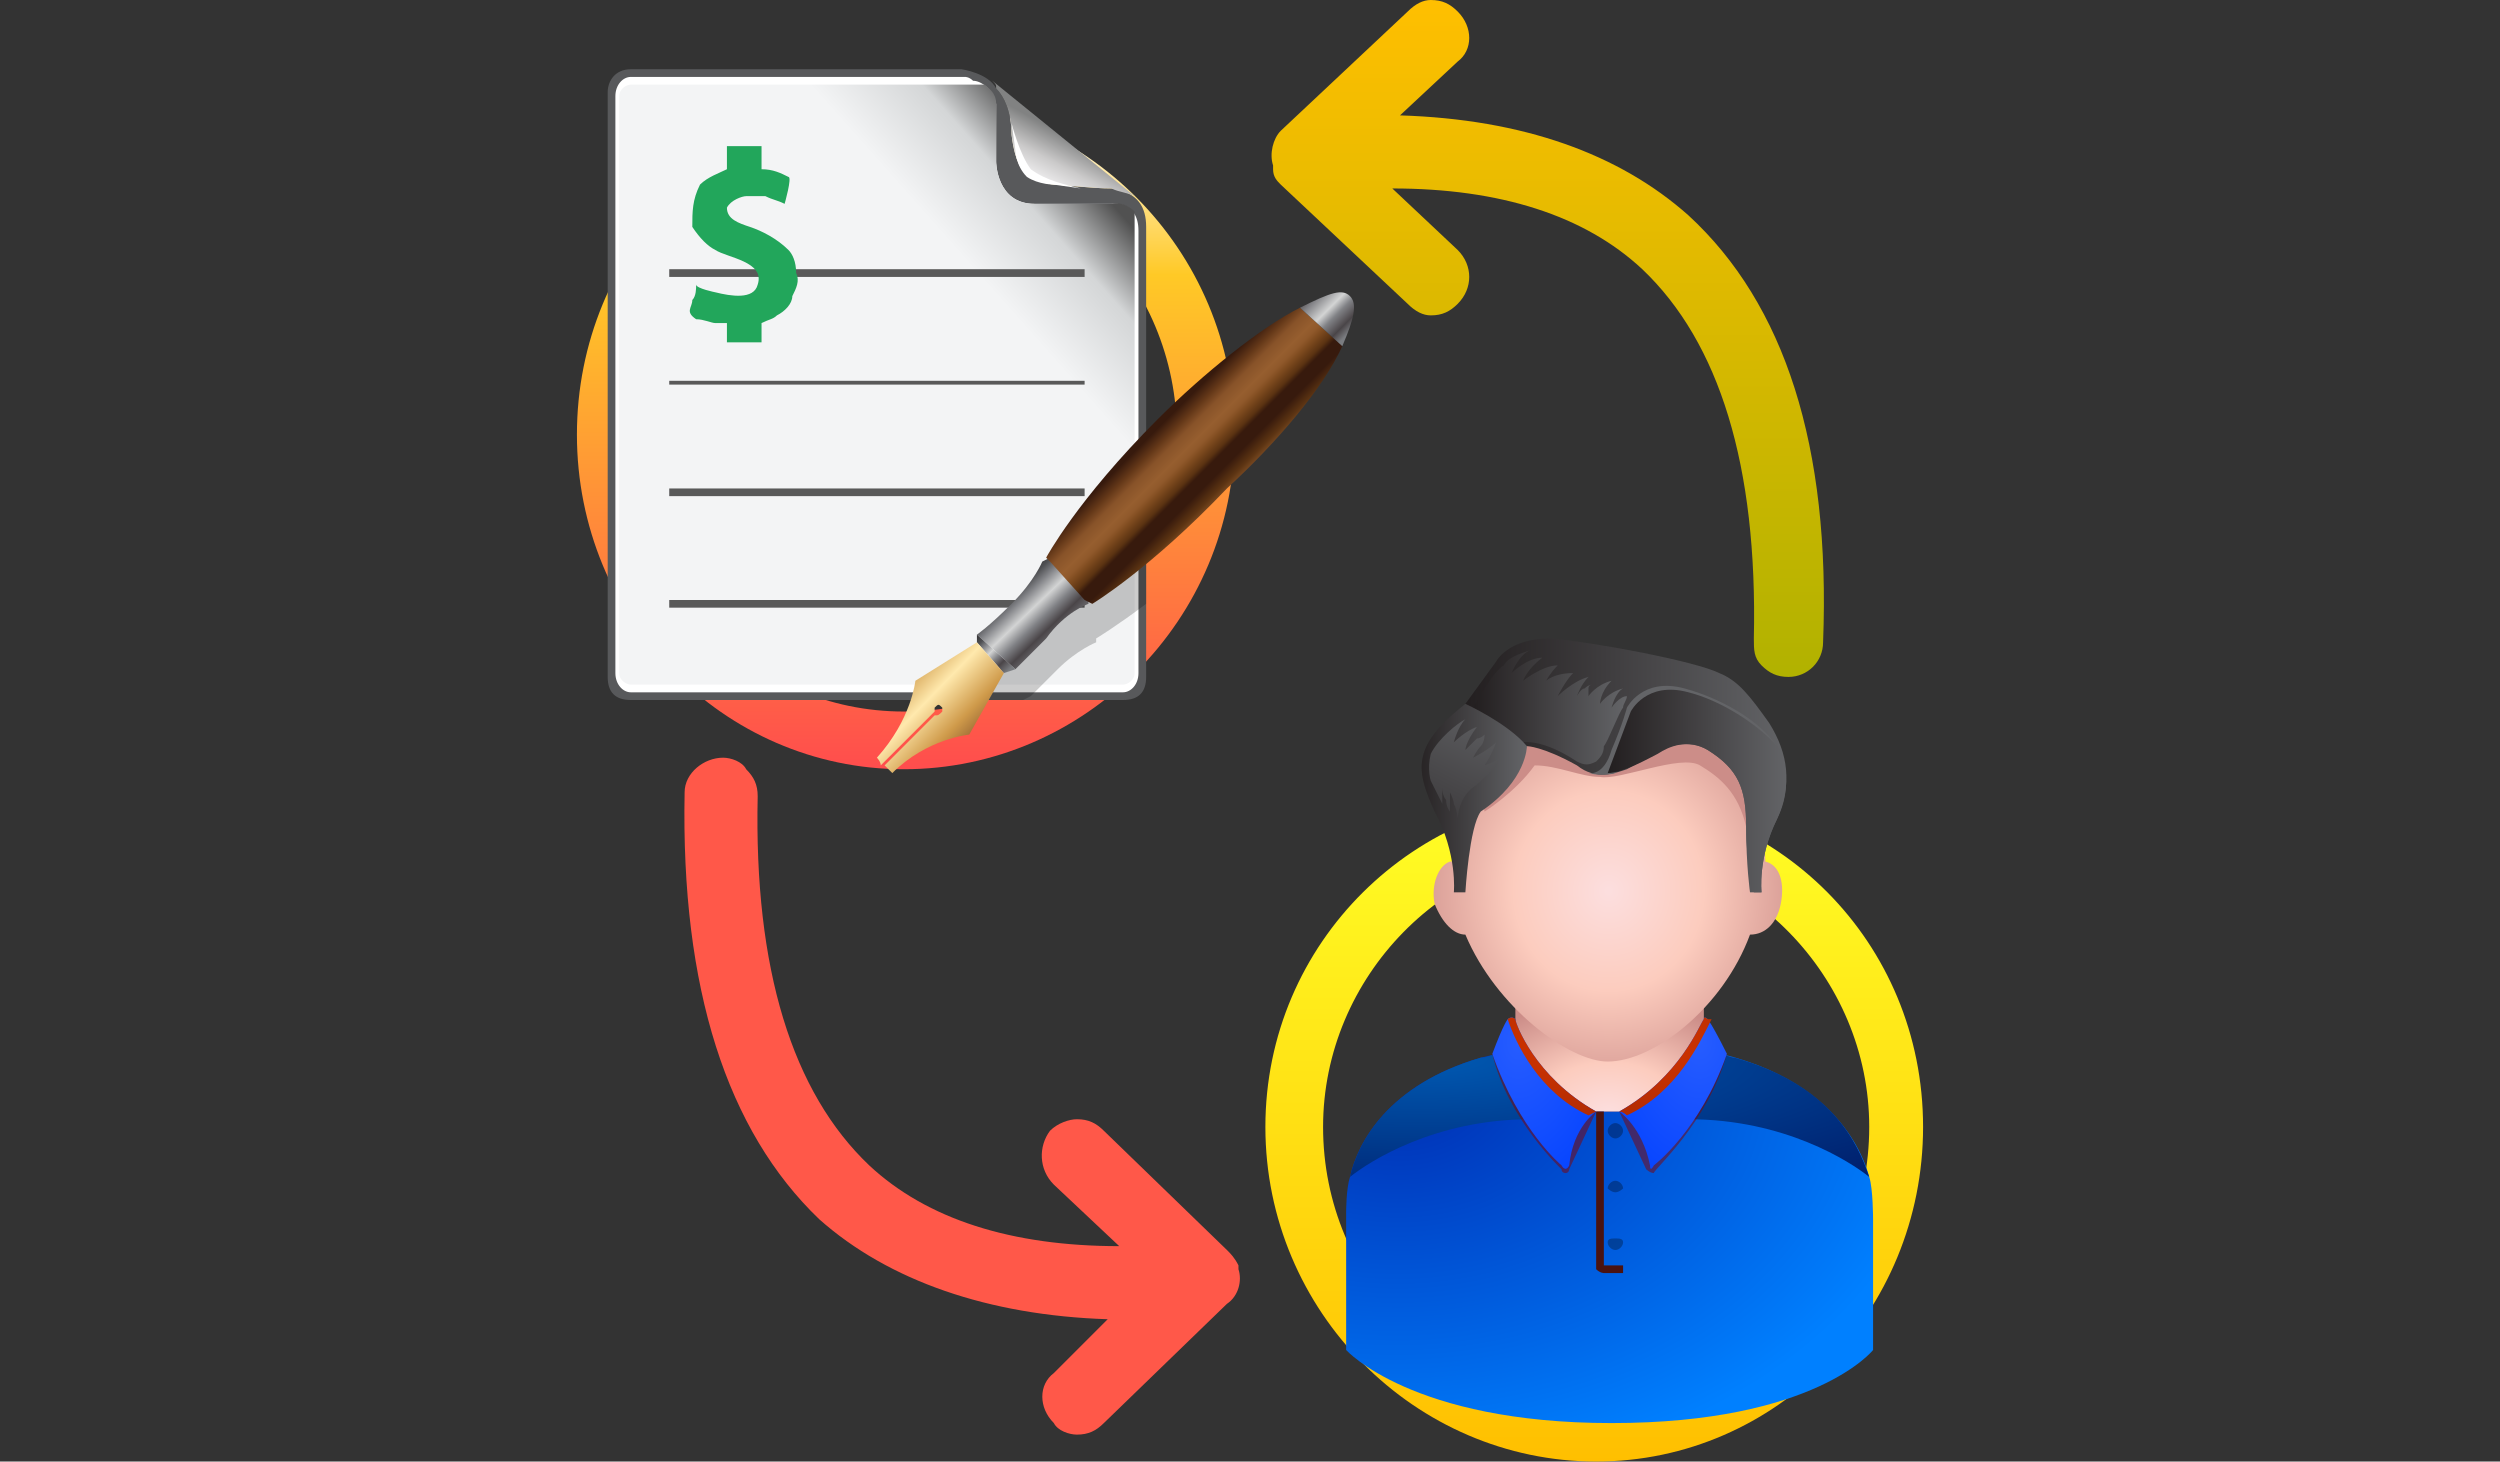 <?xml version="1.0" standalone="no"?>

<svg viewBox="0 0 65 38" style="background-color:#ffffff00" version="1.1" xmlns="http://www.w3.org/2000/svg" xmlns:xlink="http://www.w3.org/1999/xlink" xml:space="preserve" x="0px" y="0px" width="100%" height="100%">
	<rect x="0" y="0" width="65" height="38" fill="#333333" stroke="none"/>
	<defs>
		<linearGradient id="gradient1" x1="50%" y1="0%" x2="50%" y2="100%">
			<stop stop-color="#ffbf00" stop-opacity="1" offset="0%"/>
			<stop stop-color="#b2b200" stop-opacity="1" offset="98.9%"/>
			<stop stop-color="#b2b200" stop-opacity="1" offset="100%"/>
		</linearGradient>
		<linearGradient id="gradient2" x1="50%" y1="0%" x2="50%" y2="100%">
			<stop stop-color="#ffff26" stop-opacity="1" offset="0%"/>
			<stop stop-color="#ffbf00" stop-opacity="1" offset="100%"/>
		</linearGradient>
		<radialGradient id="gradient3" cx="9.9%" cy="11.3%" r="104.8%">
			<stop stop-color="#002db2" stop-opacity="1" offset="0.6%"/>
			<stop stop-color="#0080ff" stop-opacity="1" offset="98.9%"/>
		</radialGradient>
		<radialGradient id="gradient4" cx="13.8%" cy="3.5%" r="139.5%">
			<stop stop-color="#0059b2" stop-opacity="1" offset="0.6%"/>
			<stop stop-color="#001a66" stop-opacity="1" offset="98.9%"/>
		</radialGradient>
		<radialGradient id="gradient5" cx="49.5%" cy="101.5%" r="86.9%">
			<stop stop-color="#fcdede" stop-opacity="1" offset="1%"/>
			<stop stop-color="#fcccbe" stop-opacity="1" offset="44%"/>
			<stop stop-color="#cc8d88" stop-opacity="1" offset="99%"/>
		</radialGradient>
		<radialGradient id="gradient6" cx="25.1%" cy="16.7%" r="117.5%">
			<stop stop-color="#265cff" stop-opacity="1" offset="0.6%"/>
			<stop stop-color="#0040ff" stop-opacity="1" offset="98.9%"/>
		</radialGradient>
		<radialGradient id="gradient7" cx="43.8%" cy="21.6%" r="403.3%">
			<stop stop-color="#cf3300" stop-opacity="1" offset="1%"/>
			<stop stop-color="#4a1311" stop-opacity="1" offset="99%"/>
		</radialGradient>
		<radialGradient id="gradient8" cx="74.9%" cy="16.7%" r="117.5%">
			<stop stop-color="#265cff" stop-opacity="1" offset="0.6%"/>
			<stop stop-color="#0040ff" stop-opacity="1" offset="98.9%"/>
		</radialGradient>
		<radialGradient id="gradient9" cx="56.2%" cy="21.6%" r="403.3%">
			<stop stop-color="#cf3300" stop-opacity="1" offset="1%"/>
			<stop stop-color="#4a1311" stop-opacity="1" offset="99%"/>
		</radialGradient>
		<radialGradient id="gradient10" cx="-12312.1%" cy="-2087.2%" r="165.3%">
			<stop stop-color="#cf3300" stop-opacity="1" offset="1%"/>
			<stop stop-color="#4a1311" stop-opacity="1" offset="99%"/>
		</radialGradient>
		<radialGradient id="gradient11" cx="50.3%" cy="54.3%" r="61%">
			<stop stop-color="#fcdede" stop-opacity="1" offset="1%"/>
			<stop stop-color="#fcccbe" stop-opacity="1" offset="44%"/>
			<stop stop-color="#cc8d88" stop-opacity="1" offset="99%"/>
		</radialGradient>
		<radialGradient id="gradient12" cx="52.3%" cy="165.5%" r="77.5%">
			<stop stop-color="#fcdede" stop-opacity="1" offset="1%"/>
			<stop stop-color="#fcccbe" stop-opacity="1" offset="44%"/>
			<stop stop-color="#cc8d88" stop-opacity="1" offset="99%"/>
		</radialGradient>
		<linearGradient id="gradient13" x1="0%" y1="50%" x2="100%" y2="50%">
			<stop stop-color="#231f20" stop-opacity="1" offset="1%"/>
			<stop stop-color="#636467" stop-opacity="1" offset="99%"/>
		</linearGradient>
		<linearGradient id="gradient14" x1="54.9%" y1="-77.5%" x2="52.1%" y2="15.6%">
			<stop stop-color="#231f20" stop-opacity="1" offset="1%"/>
			<stop stop-color="#636467" stop-opacity="1" offset="99%"/>
		</linearGradient>
		<linearGradient id="gradient15" x1="0%" y1="50%" x2="100%" y2="50%">
			<stop stop-color="#231f20" stop-opacity="1" offset="1%"/>
			<stop stop-color="#636467" stop-opacity="1" offset="99%"/>
		</linearGradient>
		<linearGradient id="gradient16" x1="0%" y1="50%" x2="100%" y2="50%">
			<stop stop-color="#231f20" stop-opacity="1" offset="1%"/>
			<stop stop-color="#636467" stop-opacity="1" offset="99%"/>
		</linearGradient>
		<linearGradient id="gradient17" x1="0%" y1="50%" x2="100%" y2="50%">
			<stop stop-color="#231f20" stop-opacity="1" offset="1%"/>
			<stop stop-color="#636467" stop-opacity="1" offset="99%"/>
		</linearGradient>
		<linearGradient id="gradient18" x1="-10.5%" y1="202%" x2="76.6%" y2="-32.6%">
			<stop stop-color="#231f20" stop-opacity="1" offset="1%"/>
			<stop stop-color="#636467" stop-opacity="1" offset="99%"/>
		</linearGradient>
		<linearGradient id="gradient19" x1="50%" y1="0%" x2="50%" y2="100%">
			<stop stop-color="#ffffff" stop-opacity="1" offset="0%"/>
			<stop stop-color="#ffc926" stop-opacity="1" offset="26.1%"/>
			<stop stop-color="#ff4d4d" stop-opacity="1" offset="100%"/>
		</linearGradient>
		<linearGradient id="gradient20" x1="23.5%" y1="90.8%" x2="54.9%" y2="42.3%">
			<stop stop-color="#ebeaeb" stop-opacity="1" offset="1%"/>
			<stop stop-color="#ebeaeb" stop-opacity="1" offset="20%"/>
			<stop stop-color="#cbcaca" stop-opacity="1" offset="48%"/>
			<stop stop-color="#818282" stop-opacity="1" offset="90%"/>
			<stop stop-color="#818282" stop-opacity="1" offset="99%"/>
		</linearGradient>
		<linearGradient id="gradient21" x1="50.2%" y1="49.7%" x2="94%" y2="4.4%">
			<stop stop-color="#f3f4f5" stop-opacity="1" offset="1%"/>
			<stop stop-color="#f3f4f5" stop-opacity="1" offset="42%"/>
			<stop stop-color="#d4d6d7" stop-opacity="1" offset="66%"/>
			<stop stop-color="#515151" stop-opacity="1" offset="84%"/>
		</linearGradient>
		<linearGradient id="gradient22" x1="21.6%" y1="22.3%" x2="77.6%" y2="80.7%">
			<stop stop-color="#2c2929" stop-opacity="1" offset="1%"/>
			<stop stop-color="#4f5053" stop-opacity="1" offset="19%"/>
			<stop stop-color="#808185" stop-opacity="1" offset="29%"/>
			<stop stop-color="#d3d4d4" stop-opacity="1" offset="45%"/>
			<stop stop-color="#808185" stop-opacity="1" offset="60%"/>
			<stop stop-color="#4a4548" stop-opacity="1" offset="73%"/>
			<stop stop-color="#7a7c80" stop-opacity="1" offset="92%"/>
			<stop stop-color="#7a7c80" stop-opacity="1" offset="99%"/>
		</linearGradient>
		<linearGradient id="gradient23" x1="-10%" y1="1.9%" x2="90%" y2="101.9%">
			<stop stop-color="#2c2929" stop-opacity="1" offset="1%"/>
			<stop stop-color="#4f5053" stop-opacity="1" offset="19%"/>
			<stop stop-color="#808185" stop-opacity="1" offset="29%"/>
			<stop stop-color="#d3d4d4" stop-opacity="1" offset="45%"/>
			<stop stop-color="#808185" stop-opacity="1" offset="60%"/>
			<stop stop-color="#4a4548" stop-opacity="1" offset="73%"/>
			<stop stop-color="#7a7c80" stop-opacity="1" offset="92%"/>
			<stop stop-color="#7a7c80" stop-opacity="1" offset="99%"/>
		</linearGradient>
		<linearGradient id="gradient24" x1="-5.8%" y1="-0.2%" x2="84.4%" y2="89.9%">
			<stop stop-color="#683a20" stop-opacity="1" offset="1%"/>
			<stop stop-color="#cf9a4a" stop-opacity="1" offset="29%"/>
			<stop stop-color="#ffe9ad" stop-opacity="1" offset="50%"/>
			<stop stop-color="#cf9a4a" stop-opacity="1" offset="73%"/>
			<stop stop-color="#683a20" stop-opacity="1" offset="99%"/>
		</linearGradient>
		<linearGradient id="gradient25" x1="38.2%" y1="37.7%" x2="63.5%" y2="63%">
			<stop stop-color="#371a0d" stop-opacity="1" offset="1%"/>
			<stop stop-color="#371a0d" stop-opacity="1" offset="5%"/>
			<stop stop-color="#663919" stop-opacity="1" offset="17%"/>
			<stop stop-color="#885329" stop-opacity="1" offset="26%"/>
			<stop stop-color="#965e2f" stop-opacity="1" offset="38%"/>
			<stop stop-color="#90592b" stop-opacity="1" offset="44%"/>
			<stop stop-color="#7d4a1e" stop-opacity="1" offset="50%"/>
			<stop stop-color="#5b3312" stop-opacity="1" offset="59%"/>
			<stop stop-color="#371a0d" stop-opacity="1" offset="64%"/>
			<stop stop-color="#371a0d" stop-opacity="1" offset="75%"/>
			<stop stop-color="#5b3312" stop-opacity="1" offset="86%"/>
			<stop stop-color="#965e2f" stop-opacity="1" offset="99%"/>
		</linearGradient>
		<linearGradient id="gradient26" x1="28%" y1="-1.7%" x2="101.7%" y2="72.1%">
			<stop stop-color="#595354" stop-opacity="1" offset="1%"/>
			<stop stop-color="#808084" stop-opacity="1" offset="13%"/>
			<stop stop-color="#d3d4d4" stop-opacity="1" offset="40%"/>
			<stop stop-color="#808185" stop-opacity="1" offset="56%"/>
			<stop stop-color="#4a4548" stop-opacity="1" offset="77%"/>
			<stop stop-color="#7a7c80" stop-opacity="1" offset="92%"/>
			<stop stop-color="#7a7c80" stop-opacity="1" offset="99%"/>
		</linearGradient>
	</defs>
	<g id="Layer%201">
		<g>
			<path d="M 32.2 33 L 32.2 32.9 C 32.2 32.9 32.2 32.9 32.2 32.9 C 32.1 32.7 32 32.6 31.9 32.5 L 28.7 29.4 C 28.5 29.2 28.3 29.1 28 29.1 C 27.8 29.1 27.5 29.2 27.3 29.4 C 27 29.8 27 30.4 27.4 30.8 L 29.1 32.4 C 26.3 32.4 24.1 31.7 22.6 30.3 C 20.6 28.4 19.6 25.2 19.7 20.7 C 19.7 20.4 19.6 20.2 19.4 20 C 19.3 19.8 19 19.7 18.8 19.7 L 18.8 19.7 C 18.3 19.7 17.8 20.1 17.8 20.6 C 17.7 25.7 18.9 29.4 21.3 31.7 C 23.1 33.3 25.7 34.2 28.8 34.3 L 27.4 35.7 C 27 36 27 36.6 27.4 37 C 27.5 37.2 27.8 37.3 28 37.3 L 28 37.3 C 28.3 37.3 28.5 37.2 28.7 37 L 31.9 33.9 C 32.2 33.7 32.3 33.3 32.2 33 C 32.2 33 32.2 33 32.2 33 Z" fill="#ff5849"/>
			<path d="M 37.2 8.2 C 37.5 8.2 37.7 8.1 37.9 7.9 C 38.3 7.5 38.3 6.9 37.9 6.5 L 36.2 4.9 C 39 4.9 41.2 5.6 42.7 7 C 44.7 8.9 45.7 12.1 45.6 16.6 C 45.6 16.9 45.6 17.1 45.8 17.3 C 46 17.5 46.2 17.6 46.5 17.6 L 46.5 17.6 C 47 17.6 47.4 17.2 47.4 16.7 C 47.6 11.6 46.4 7.9 43.9 5.6 C 42.1 4 39.6 3.1 36.4 3 L 37.9 1.6 C 38.3 1.3 38.3 0.7 37.9 0.3 C 37.7 0.1 37.5 0 37.2 0 C 37 0 36.8 0.1 36.6 0.3 L 33.3 3.4 C 33.1 3.6 33 4 33.1 4.3 C 33.1 4.3 33.1 4.3 33.1 4.3 L 33.1 4.4 C 33.1 4.4 33.1 4.4 33.1 4.4 C 33.1 4.6 33.2 4.7 33.3 4.8 L 36.6 7.9 C 36.8 8.1 37 8.2 37.2 8.2 Z" fill="url(#gradient1)"/>
			<path d="M 41.5 20.7 C 36.8 20.7 32.9 24.5 32.9 29.3 C 32.9 34.1 36.8 38 41.5 38 C 46.2 38 50 34.1 50 29.3 C 50 24.5 46.2 20.7 41.5 20.7 ZM 41.5 36.5 C 37.6 36.5 34.4 33.3 34.4 29.3 C 34.4 25.4 37.6 22.1 41.5 22.1 C 45.4 22.1 48.6 25.4 48.6 29.3 C 48.6 33.3 45.4 36.5 41.5 36.5 Z" fill="url(#gradient2)"/>
			<g>
				<g>
					<path d="M 42 27.1 C 47 27.1 48.3 29.5 48.6 30.6 C 48.7 30.9 48.7 31.7 48.7 31.7 L 48.7 35.1 C 48.7 35.1 47.2 37 41.9 37 C 36.7 37 35 35.1 35 35.1 L 35 31.5 C 35 31.5 35 30.9 35.1 30.6 C 35.3 29.7 36.1 28.2 38.5 27.5 C 39.3 27.3 40.4 27.1 41.6 27.1 L 42 27.1 Z" fill="url(#gradient3)"/>
					<path d="M 35.1 30.6 C 35.1 30.6 35.1 30.6 35.1 30.6 C 35.3 29.7 36.1 28.2 38.5 27.5 C 38.7 27.5 38.8 27.4 39 27.4 C 39.2 27.8 39.4 28.3 39.8 29.1 C 37.3 29.1 35.6 30.2 35.1 30.6 ZM 48.6 30.6 C 48.6 30.6 48.6 30.6 48.6 30.6 C 48.3 29.7 47.6 28.2 45.1 27.5 C 45 27.5 44.8 27.4 44.7 27.4 C 44.5 27.8 44.2 28.3 43.9 29.1 C 46.4 29.1 48.1 30.2 48.6 30.6 Z" fill="url(#gradient4)"/>
					<path opacity="0.5" d="M 41.7 27.4 C 41.4 27.4 41.3 27.4 41.3 27.4 C 41 27.4 40.3 27.4 38.8 27.4 C 39.2 29.1 40.6 30.4 40.6 30.4 C 40.6 30.5 40.7 30.5 40.7 30.5 C 40.8 30.5 40.8 30.4 40.8 30.4 L 41.5 28.9 L 42.1 28.9 L 42.8 30.4 C 42.8 30.4 42.9 30.5 43 30.5 C 43 30.4 44.4 29.2 44.9 27.4 C 43 27.4 42.1 27.4 41.7 27.4 Z" fill="#850000"/>
					<path d="M 44.3 28 L 44 28.5 L 43.4 28.9 L 41.8 28.9 L 40.4 28.9 L 39.6 28.6 L 39.4 28 L 39.4 25.4 L 44.3 25.4 L 44.3 28 Z" fill="url(#gradient5)"/>
					<g>
						<path d="M 41.5 28.9 C 41.5 28.9 40.9 29.3 40.8 30.3 C 40.7 30.5 40.6 30.3 40.6 30.3 C 40.6 30.3 39.5 29.4 38.8 27.4 C 39.1 26.6 39.2 26.5 39.2 26.5 C 39.2 26.5 39.3 26.4 39.4 26.5 C 39.4 26.6 39.9 28 41.5 28.9 Z" fill="url(#gradient6)"/>
						<path d="M 41.3 29 C 41.5 28.9 41.5 28.9 41.5 28.9 C 39.9 28 39.4 26.6 39.4 26.5 C 39.3 26.4 39.2 26.5 39.2 26.5 C 39.2 26.5 39.2 26.5 39.2 26.5 C 39.4 27.1 40 28.4 41.3 29 Z" fill="url(#gradient7)"/>
					</g>
					<g>
						<path d="M 42.1 28.9 C 42.1 28.9 42.7 29.3 42.9 30.3 C 42.9 30.5 43 30.3 43 30.3 C 43 30.3 44.2 29.4 44.9 27.4 C 44.5 26.6 44.4 26.5 44.4 26.5 C 44.4 26.5 44.3 26.4 44.3 26.5 C 44.2 26.6 43.7 28 42.1 28.9 Z" fill="url(#gradient8)"/>
						<path d="M 42.3 29 C 42.2 28.9 42.1 28.9 42.1 28.9 C 43.7 28 44.2 26.6 44.3 26.5 C 44.3 26.4 44.4 26.5 44.4 26.5 C 44.4 26.5 44.4 26.5 44.5 26.5 C 44.2 27.1 43.6 28.4 42.3 29 Z" fill="url(#gradient9)"/>
					</g>
					<g>
						<path d="M 41.7 32.9 L 41.7 32.9 L 41.7 32.9 ZM 41.7 28.9 L 41.5 28.9 L 41.5 32.9 L 41.5 32.9 L 41.5 32.9 C 41.5 32.9 41.5 33 41.5 33 C 41.6 33.1 41.7 33.1 41.7 33.1 C 41.7 33.1 41.7 33.1 41.7 33.1 C 41.9 33.1 42.2 33.1 42.2 33.1 L 42.2 32.9 C 42.2 32.9 41.9 32.9 41.7 32.9 C 41.7 32.9 41.7 32.9 41.7 32.9 L 41.7 32.9 L 41.7 32.9 L 41.7 32.9 L 41.7 28.9 L 41.7 28.9 Z" fill="url(#gradient10)"/>
					</g>
					<path opacity="0.3" d="M 42.2 29.4 C 42.2 29.5 42.1 29.6 42 29.6 C 41.9 29.6 41.8 29.5 41.8 29.4 C 41.8 29.3 41.9 29.2 42 29.2 C 42.1 29.2 42.2 29.3 42.2 29.4 Z" fill="#000000"/>
					<path opacity="0.3" d="M 42.2 30.9 C 42.2 30.9 42.1 31 42 31 C 41.9 31 41.8 30.9 41.8 30.9 C 41.8 30.8 41.9 30.7 42 30.7 C 42.1 30.7 42.2 30.8 42.2 30.9 Z" fill="#000000"/>
					<path opacity="0.3" d="M 42.2 32.3 C 42.2 32.4 42.1 32.5 42 32.5 C 41.9 32.5 41.8 32.4 41.8 32.3 C 41.8 32.2 41.9 32.2 42 32.2 C 42.1 32.2 42.2 32.2 42.2 32.3 Z" fill="#000000"/>
				</g>
				<path d="M 45.9 22.4 C 45.9 22.4 45.9 22.4 45.9 22.4 C 45.8 19.7 44.7 17.9 41.8 18 C 38.6 18 37.8 19.7 37.8 22.4 C 37.8 22.4 37.7 22.4 37.7 22.4 C 37.4 22.5 37.2 23 37.3 23.5 C 37.5 24 37.8 24.3 38.1 24.3 C 38.9 26.2 40.8 27.6 41.8 27.6 C 43 27.6 44.8 26.2 45.5 24.3 C 45.9 24.3 46.2 24 46.3 23.5 C 46.4 23 46.3 22.5 45.9 22.4 Z" fill="url(#gradient11)"/>
				<path d="M 38.6 21.1 C 38.6 21.1 39.4 20.6 39.9 19.9 C 40.5 19.9 41.1 20.2 41.6 20.2 C 42.1 20.3 43.7 19.6 44.2 19.9 C 44.7 20.2 45.2 20.6 45.4 21.5 C 45.7 21.2 45.8 18.1 41.8 18.1 C 37.7 18.1 38.6 21.1 38.6 21.1 Z" fill="url(#gradient12)"/>
				<g>
					<path d="M 38.1 18.3 L 38.9 17.2 C 38.9 17.2 39.2 16.6 40.3 16.6 C 41.5 16.7 44.1 17.2 44.7 17.5 C 45.2 17.7 45.5 18.1 46 18.8 C 46.5 19.6 46.6 20.4 46.2 21.3 C 45.7 22.3 45.8 23.2 45.8 23.2 L 45.6 23.2 C 45.6 23.2 45.4 22.5 45.4 21.5 C 45.4 20.5 45.2 20 44.4 19.5 C 43.9 19.2 43.3 19.4 43 19.6 C 42.8 19.7 42.5 19.9 42.3 20 C 42 20.1 41.5 20.3 41 19.9 C 40.1 19.4 39.7 19.4 39.7 19.4 C 39.7 19.4 38.8 19.2 38.1 18.3 Z" fill="url(#gradient13)"/>
					<path d="M 41.3 20.1 C 41.3 20.1 41.7 20.2 41.9 19.5 C 42.2 18.8 42.3 18.4 42.3 18.4 C 42.3 18.4 42.7 17.6 43.8 17.9 C 44.9 18.2 46 18.9 46.3 19.6 C 45.2 19.1 43.5 17.4 42.8 18.6 C 42.1 19.9 42 20.1 42 20.1 C 42 20.1 41.7 20.2 41.3 20.1 Z" fill="url(#gradient14)"/>
					<path d="M 43.9 18 C 42.8 17.7 42.4 18.5 42.4 18.5 L 41.8 20.1 C 42.2 20.1 42.9 19.7 43.1 19.6 C 43.4 19.4 43.9 19.2 44.4 19.5 C 45.2 20 45.4 20.5 45.4 21.5 C 45.4 22.5 45.5 23.2 45.5 23.2 L 45.8 23.2 C 45.8 23.2 45.7 22.3 46.2 21.3 C 46.5 20.7 46.5 20.1 46.3 19.5 C 45.7 18.8 44.7 18.2 43.9 18 Z" fill="url(#gradient15)"/>
					<path d="M 42.2 18.4 C 42.2 18.3 42.3 18.2 42.3 18.1 C 42.1 18.1 41.9 18.4 41.9 18.4 C 41.9 18.4 42 18 42.2 17.9 C 41.8 18 41.6 18.3 41.6 18.3 C 41.6 18.3 41.6 18 41.9 17.7 C 41.5 17.8 41.3 18.1 41.3 18.1 C 41.3 18.1 41.3 18 41.3 17.9 C 41.3 17.8 41.4 17.8 41.4 17.8 C 41.4 17.8 41.3 17.8 41.2 17.9 C 41.1 17.9 41 18.1 41 18.1 C 41 18.1 41.1 17.8 41.3 17.6 C 40.9 17.7 40.5 18.1 40.5 18.1 C 40.5 18.1 40.7 17.7 40.9 17.5 C 40.4 17.5 40.2 17.7 40.2 17.7 C 40.2 17.7 40.3 17.5 40.5 17.3 C 40.1 17.3 39.6 17.7 39.6 17.7 C 39.6 17.7 39.7 17.4 40.1 17.1 C 39.7 17.1 39.3 17.5 39.3 17.5 C 39.3 17.5 39.5 17 39.8 16.9 C 39.5 17 39.2 17.1 39.1 17.3 C 38.9 17.4 38.6 17.9 38.6 17.9 L 38.3 18.4 L 39.6 19.3 C 39.6 19.3 40.1 19.2 41 19.8 C 41.2 19.9 41.3 19.9 41.5 19.8 C 41.6 19.7 41.7 19.6 41.7 19.4 C 41.8 19.3 42.1 18.5 42.2 18.4 Z" fill="url(#gradient16)"/>
					<path d="M 38.1 18.3 C 38.1 18.3 39.2 18.8 39.7 19.4 C 39.7 19.4 39.7 20.3 38.5 21.1 C 38.2 21.5 38.1 23.2 38.1 23.2 L 37.8 23.2 C 37.8 23.2 37.9 22.2 37.3 21.1 C 36.8 20 36.7 19.4 38.1 18.3 Z" fill="url(#gradient17)"/>
					<path d="M 37.2 20.3 C 37.2 20.3 37.1 20 37.2 19.6 C 37.4 19.2 37.9 18.8 38.1 18.7 C 37.9 18.9 37.8 19.3 37.8 19.3 C 37.8 19.3 38.1 19 38.4 18.9 C 38.1 19.3 38.1 19.5 38.1 19.5 C 38.1 19.5 38.3 19.3 38.4 19.2 C 38.5 19.2 38.6 19.1 38.6 19.1 C 38.6 19.1 38.6 19.3 38.5 19.4 C 38.4 19.5 38.3 19.7 38.3 19.7 C 38.3 19.7 38.7 19.5 38.9 19.3 C 38.8 19.6 38.6 19.9 38.6 19.9 C 38.6 19.9 38.9 19.8 39 19.7 C 38.9 20 38.8 20 38.4 20.4 C 37.9 20.7 37.9 21.3 37.9 21.3 C 37.9 21.3 37.9 21.1 37.8 20.9 C 37.8 20.8 37.7 20.6 37.7 20.6 C 37.7 20.6 37.7 20.6 37.7 20.8 C 37.7 21 37.7 21.1 37.7 21.1 C 37.7 21.1 37.6 21 37.6 20.8 C 37.5 20.7 37.5 20.5 37.5 20.5 L 37.5 20.9 L 37.2 20.3 Z" fill="url(#gradient18)"/>
				</g>
			</g>
			<g>
				<path d="M 23.5 20 C 28.2 20 32.1 16.1 32.1 11.3 C 32.1 6.5 28.2 2.6 23.5 2.6 C 18.8 2.6 15 6.5 15 11.3 C 15 16.1 18.8 20 23.5 20 ZM 23.5 4.1 C 27.4 4.1 30.6 7.3 30.6 11.3 C 30.6 15.3 27.4 18.5 23.5 18.5 C 19.6 18.5 16.4 15.3 16.4 11.3 C 16.4 7.3 19.6 4.1 23.5 4.1 Z" fill="url(#gradient19)"/>
				<g>
					<g>
						<g>
							<g>
								<path d="M 16.4 18.2 C 16 18.2 15.8 18 15.8 17.6 L 15.8 2.4 C 15.8 2.1 16 1.8 16.4 1.8 L 25 1.8 C 25 1.8 25.7 1.9 25.9 2.3 C 26.1 2.5 26.3 2.9 26.3 3.5 C 26.4 4.3 26.6 4.7 27.4 4.8 C 27.6 4.8 28.4 4.9 28.9 4.9 C 29.6 5 29.8 5.4 29.8 5.9 L 29.8 17.6 C 29.8 18 29.6 18.2 29.2 18.2 L 16.4 18.2 Z" fill="#58595b"/>
								<path d="M 27.4 4.8 C 27.6 4.8 28.4 4.9 28.9 4.9 C 29.1 5 29.3 5 29.5 5.1 L 25.8 2.1 C 25.9 2.2 25.9 2.2 25.9 2.3 C 26.1 2.5 26.3 2.9 26.3 3.5 C 26.4 4.3 26.6 4.7 27.4 4.8 Z" fill="url(#gradient20)"/>
								<path d="M 29.6 6 C 29.6 5.2 28.9 5.3 28.9 5.3 C 28.9 5.3 27.6 5.3 26.9 5.3 C 25.9 5.3 25.9 4.2 25.9 4.2 L 25.9 2.9 C 25.9 2.9 25.9 2.8 25.9 2.7 C 25.8 2.3 25.5 2.1 25.3 2.1 C 25.2 2 25.1 2 25.1 2 C 25 2 16.4 2 16.4 2 C 16.2 2 16 2.2 16 2.5 L 16 17.5 C 16 17.8 16.2 18 16.4 18 L 29.2 18 C 29.4 18 29.6 17.8 29.6 17.5 C 29.6 17.5 29.6 6.8 29.6 6 Z" fill="#ffffff"/>
								<path d="M 29.5 5.5 C 29.2 5.2 28.9 5.3 28.9 5.3 C 28.9 5.3 27.6 5.3 26.9 5.3 C 25.9 5.3 25.9 4.2 25.9 4.2 L 25.9 2.9 C 25.9 2.9 25.9 2.8 25.9 2.7 C 25.9 2.4 25.7 2.3 25.6 2.2 L 16.4 2.2 C 16.3 2.2 16.1 2.3 16.1 2.5 L 16.1 17.5 C 16.1 17.7 16.3 17.8 16.4 17.8 L 29.2 17.8 C 29.3 17.8 29.5 17.7 29.5 17.5 L 29.5 5.5 Z" fill="url(#gradient21)"/>
								<path d="M 26.3 3.2 C 26.3 3.2 26.5 4 26.8 4.4 C 27.2 4.7 27.7 4.8 28.1 4.9 C 27.4 4.8 27.4 4.8 27.4 4.8 C 27.4 4.8 27 4.8 26.7 4.6 C 26.4 4.3 26.4 3.9 26.4 3.9 L 26.3 3.2 Z" fill="#ffffff"/>
							</g>
							<path d="M 17.4 7.2 L 28.2 7.2 C 28.2 7.2 28.2 7.1 28.2 7.1 C 28.2 7 28.2 7 28.2 7 L 17.4 7 C 17.4 7 17.4 7 17.4 7.1 C 17.4 7.1 17.4 7.2 17.4 7.2 Z" fill="#595959"/>
							<path d="M 28.2 9.9 L 17.4 9.9 C 17.4 9.9 17.4 9.9 17.4 9.9 C 17.4 10 17.4 10 17.4 10 L 28.2 10 C 28.2 10 28.2 10 28.2 9.9 C 28.2 9.9 28.2 9.9 28.2 9.9 Z" fill="#595959"/>
							<path d="M 28.2 12.7 L 17.4 12.7 C 17.4 12.7 17.4 12.8 17.4 12.8 C 17.4 12.9 17.4 12.9 17.4 12.9 L 28.2 12.9 C 28.2 12.9 28.2 12.9 28.2 12.8 C 28.2 12.8 28.2 12.7 28.2 12.7 Z" fill="#595959"/>
							<path d="M 28.2 15.6 L 17.4 15.6 C 17.4 15.6 17.4 15.6 17.4 15.7 C 17.4 15.7 17.4 15.8 17.4 15.8 L 28.2 15.8 C 28.2 15.8 28.2 15.7 28.2 15.7 C 28.2 15.6 28.2 15.6 28.2 15.6 Z" fill="#595959"/>
						</g>
						<path opacity="0.2" d="M 29.8 12.7 C 28.2 14.4 27.5 15.6 27.5 15.6 L 27.5 15.6 L 27.4 15.7 C 27.4 15.7 27.3 16.1 26.7 16.6 C 26.2 17.1 26 17.3 26 17.3 L 26 17.5 L 26 17.5 L 24.8 18.2 L 26.6 18.2 L 26.6 18.2 L 26.6 18.2 L 26.8 18.1 C 26.8 18.1 27 17.9 27.5 17.4 C 28 16.9 28.5 16.7 28.5 16.7 L 28.5 16.6 L 28.5 16.6 C 28.5 16.6 29 16.3 29.8 15.7 L 29.8 12.7 Z" fill="#000000"/>
						<g>
							<path d="M 28.3 15.7 L 28.3 15.6 L 27.3 14.5 L 27.1 14.6 C 27.1 14.6 26.9 15.1 26.3 15.7 C 25.7 16.3 25.4 16.5 25.4 16.5 L 26.4 17.4 C 26.4 17.4 26.6 17.2 27.2 16.6 C 27.7 15.9 28.3 15.7 28.3 15.7 Z" fill="url(#gradient22)"/>
							<path d="M 25.4 16.5 L 25.4 16.7 L 26.1 17.5 L 26.4 17.4 L 25.4 16.5 Z" fill="url(#gradient23)"/>
							<path d="M 26.1 17.5 L 25.4 16.7 L 23.8 17.7 C 23.8 17.7 23.7 18.7 22.8 19.7 C 22.8 19.7 22.9 19.8 22.9 19.9 L 24.3 18.5 C 24.3 18.5 24.3 18.4 24.3 18.4 C 24.4 18.3 24.4 18.3 24.5 18.4 C 24.5 18.4 24.5 18.5 24.5 18.5 C 24.4 18.6 24.4 18.6 24.3 18.6 L 23 19.9 C 23 19.9 23.1 20 23.1 20 C 23.1 20 23.1 20 23.2 20.1 C 24.1 19.2 25.2 19.1 25.2 19.1 L 26.1 17.5 Z" fill="url(#gradient24)"/>
							<path d="M 34.9 9 C 34.4 10.1 33.2 11.5 31.9 12.7 C 29.9 14.8 28.4 15.7 28.4 15.7 L 28.2 15.6 L 27.3 14.6 L 27.2 14.5 C 27.2 14.5 28 13 30.1 10.9 C 31.3 9.7 32.8 8.5 33.8 8 L 34.9 9 Z" fill="url(#gradient25)"/>
							<path d="M 33.8 8 L 34.9 9 C 35.2 8.3 35.3 7.9 35.1 7.7 C 34.9 7.5 34.6 7.6 33.8 8 Z" fill="url(#gradient26)"/>
						</g>
					</g>
				</g>
				<path d="M 18.6 7.6 C 18.6 7.6 18.1 7.5 18.1 7.4 C 18.1 7.5 18.1 7.7 18 7.8 C 18 8 17.8 8.1 18.1 8.3 C 18.3 8.3 18.5 8.4 18.6 8.4 C 18.7 8.4 18.8 8.4 18.9 8.4 L 18.9 8.9 L 19.8 8.9 L 19.8 8.4 C 20 8.3 20.1 8.3 20.2 8.2 C 20.4 8.1 20.6 7.9 20.6 7.7 C 20.7 7.5 20.8 7.3 20.7 7.1 C 20.7 6.8 20.6 6.6 20.5 6.5 C 20.2 6.2 19.8 6 19.5 5.9 C 19.2 5.8 18.9 5.7 18.9 5.4 C 19 5.2 19.3 5.1 19.4 5.1 C 19.6 5.1 19.8 5.1 19.9 5.1 C 20.1 5.2 20.2 5.2 20.4 5.3 C 20.4 5.3 20.6 4.6 20.5 4.6 C 20.3 4.5 20.1 4.4 19.8 4.4 L 19.8 3.8 L 18.9 3.8 L 18.9 4.4 C 18.7 4.5 18.4 4.6 18.2 4.8 C 18 5.2 18 5.5 18 5.9 C 18.2 6.2 18.4 6.4 18.6 6.5 C 18.9 6.7 19.9 6.8 19.7 7.4 C 19.6 7.8 19 7.7 18.6 7.6 Z" fill="#22a65b"/>
			</g>
		</g>
	</g>
</svg>